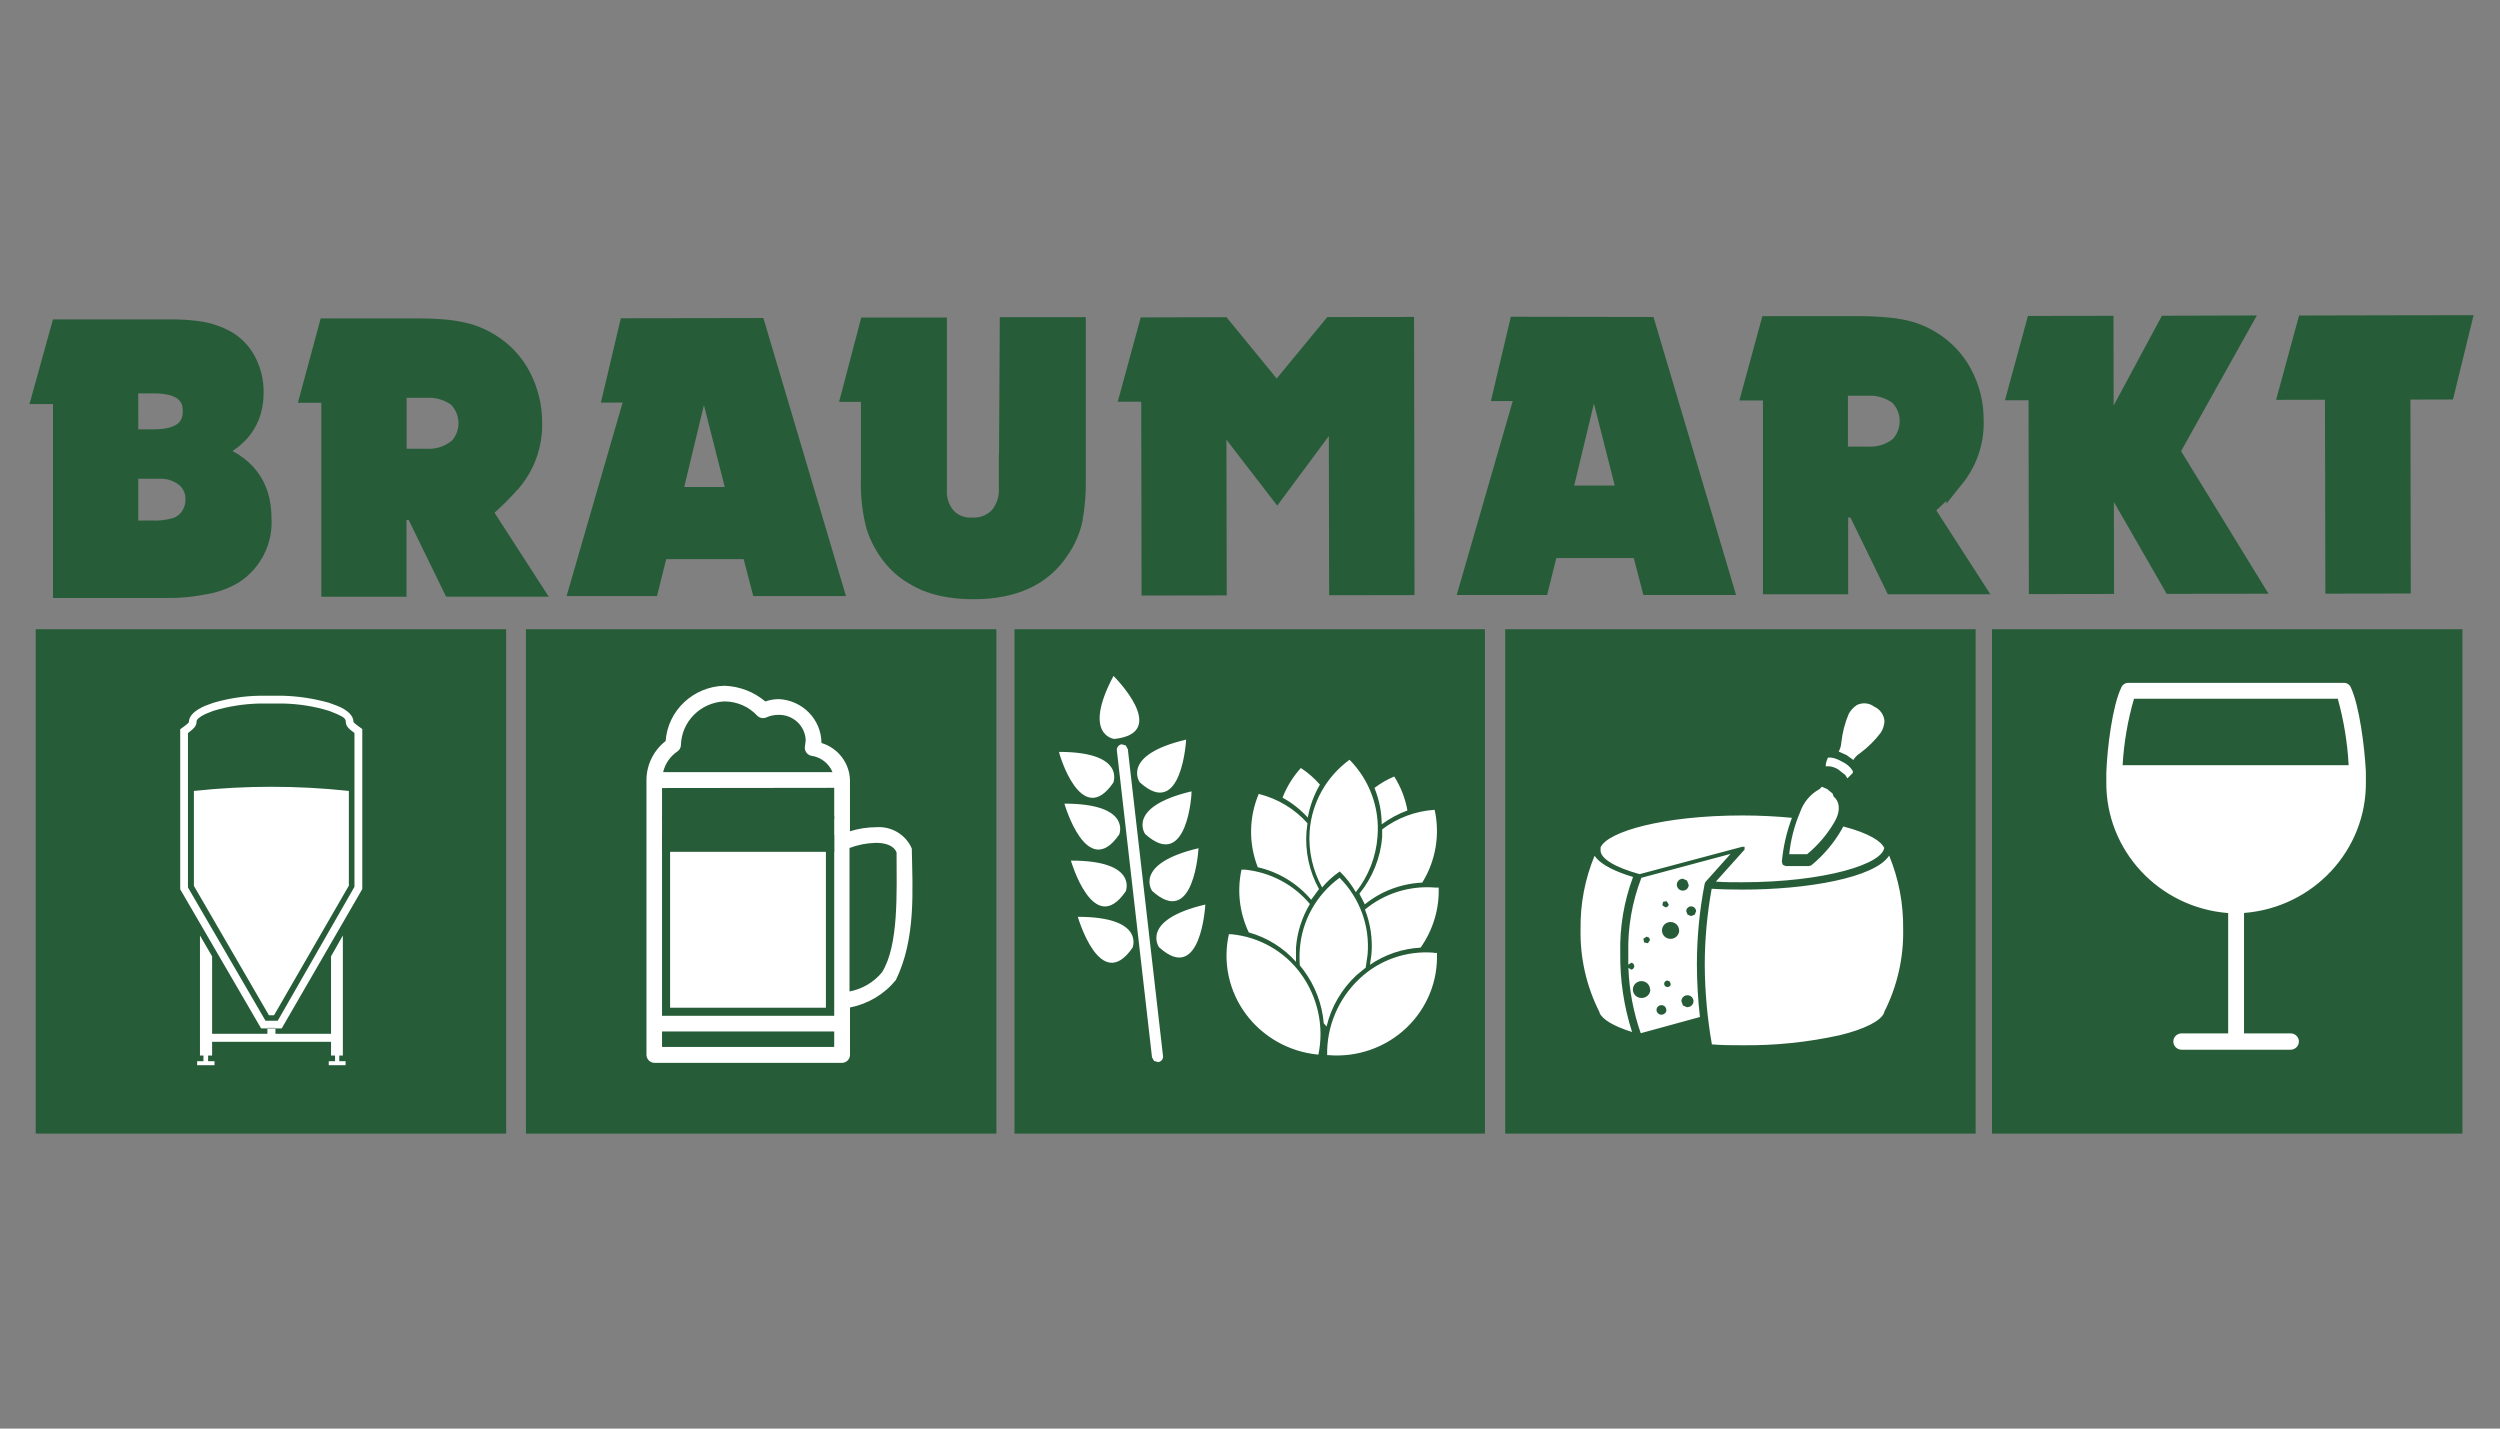<svg width="70" height="40" viewBox="0 0 70 40" xmlns="http://www.w3.org/2000/svg"><rect x="0" y="0" width="70" height="40" fill="#808080" stroke="none"/><title>brouwmarkt</title><desc>Created with Sketch.</desc><g fill-rule="nonzero" fill="none"><path fill="#265D38" d="M1 17.618h13.172v14.123h-13.172z"/><path fill="#265D38" d="M55.776 17.618h13.172v14.123h-13.172z"/><path fill="#265D38" d="M42.146 17.618h13.172v14.123h-13.172z"/><path fill="#265D38" d="M14.727 17.618h13.172v14.123h-13.172z"/><path fill="#265D38" d="M28.406 17.618h13.172v14.123h-13.172z"/><path d="M39.408 22.692c-.06-.337-.186-.66-.37-.95-.197.083-.383.19-.553.32.132.324.201.669.203 1.019.22-.162.462-.293.719-.388zM35.911 22.334c.266.146.505.334.707.559.058-.325.173-.637.34-.923-.155-.179-.335-.336-.534-.466-.221.244-.395.525-.513.83zM37.019 24.849c.143-.171.31-.322.495-.448.176.172.327.367.449.579.354-.447.566-.988.607-1.553.068-.796-.218-1.581-.783-2.154-.651.475-1.059 1.206-1.117 2.001-.039.547.083 1.093.349 1.574zM35.216 24.282c.587.134 1.112.454 1.497.911l.219-.299c-.274-.496-.395-1.059-.349-1.622l.027-.221c-.36-.404-.837-.69-1.366-.821-.275.656-.285 1.39-.027 2.052zM39.824 24.712c.377-.61.5-1.34.346-2.037-.534.034-1.046.225-1.469.547v.215c-.046.58-.268 1.132-.638 1.586l.152.299c.455-.369 1.02-.582 1.609-.609zM38.358 27.015c.418-.287.909-.454 1.418-.481.348-.492.526-1.082.507-1.682h-.097c-.713-.059-1.42.162-1.967.615.155.397.217.822.182 1.246l-.042.302zM34.964 26.107c.513.143.973.429 1.324.824v-.4c.033-.43.166-.847.389-1.219-.454-.544-1.109-.89-1.821-.962h-.094c-.129.592-.057 1.208.203 1.756zM40.152 26.683h.082c.032.791-.282 1.557-.862 2.104-.581.547-1.372.823-2.173.757h-.039c-.015-.809.316-1.587.911-2.145.558-.525 1.319-.788 2.089-.723l-.006.006zM34.493 26.16c.77.078 1.469.476 1.922 1.093.482.656.663 1.48.501 2.273h-.039c-.794-.084-1.515-.493-1.988-1.126-.481-.645-.656-1.462-.48-2.243l.085.003zM36.506 27.173c.321.433.514.945.559 1.479l.079.09c.13-.548.42-1.046.835-1.434l.261-.215.052-.361c.071-.796-.215-1.583-.783-2.154-.651.474-1.059 1.206-1.114 2.001-.011.15-.011.301 0 .451l.112.143zM52.896 23.956c.268.65.401 1.347.392 2.049.018.809-.164 1.609-.531 2.333v.015c-.085.23-.553.466-1.245.633-.897.198-1.813.292-2.732.281-.285 0-.568 0-.847-.024-.129-.735-.196-1.479-.2-2.225.001-.715.066-1.429.194-2.133.279.018.565.024.853.024 1.803.003 3.719-.329 4.116-.953zM52.765 20.186c-.004.117-.04.23-.103.329-.166.218-.362.412-.583.576-.076.048-.139.112-.185.188l-.191-.137-.219-.099c.043-.078.068-.165.073-.254.03-.274.099-.543.206-.798.054-.101.134-.188.231-.251.158-.077.347-.059.486.048.161.072.27.224.285.397zM52.759 23.678v.036c0 .466-1.639.989-3.989.989-.243 0-.486 0-.726-.018l.804-.896v-.078h-.07l-2.869.765c-.683-.188-1.093-.433-1.093-.663v-.084c.188-.442 1.764-.896 3.968-.896.48 0 .947.024 1.39.066-.15.397-.245.812-.282 1.234l.026.082.08.035h.656l.067-.024c.338-.279.623-.614.841-.992l.049-.093c.735.191 1.066.421 1.144.597v.042l.003-.102zM51.879 21.59v.051l-.152.155-.058-.096-.191-.149c-.104-.073-.231-.106-.358-.093 0-.075.018-.148.052-.215v-.021c.027-.021.188-.024.407.105.125.055.23.147.301.263zM51.362 22.322s.279.218 0 .699c-.198.34-.456.644-.762.896h-.501c.041-.405.143-.802.304-1.177.094-.274.287-.504.543-.645l.067-.066.146.063.152.125.039.102.012.003zM48.457 23.908l-.701.783-.024.048c-.147.752-.22 1.516-.219 2.282.002.486.03.972.085 1.455l-1.657.454c-.207-.59-.323-1.207-.346-1.831l.082.051c.048-.008.083-.049.083-.097s-.035-.089-.083-.097l-.085.057v-.32c-.018-.722.107-1.44.367-2.115l2.498-.669zm-.968 1.604c0-.074-.061-.134-.137-.134-.075 0-.137.06-.137.134l.037.097.097.041.102-.038.041-.099h-.003zm-.243 2.688c.069.001.132-.039.159-.101.027-.062.013-.135-.035-.183-.048-.048-.122-.063-.186-.038-.064.026-.106.087-.106.155l.045.12.118.053.003-.006zm.036-3.426l-.045-.118-.116-.052c-.093 0-.168.073-.17.164-.002.091.071.167.164.17.091.002.167-.069.17-.158l-.003-.006zm-.267 1.278c0-.13-.107-.235-.239-.236-.132-.001-.24.104-.241.234-.001.13.105.236.237.238.132.002.241-.1.246-.23l-.003-.006zm-.237 1.494l-.026-.065-.065-.027c-.051.002-.091.043-.091.093 0 .049.041.09.091.09.047.004.088-.029.094-.075l-.003-.015zm-.058-2.228l-.054-.085-.1.017-.021.098.084.056c.046.004.086-.027.094-.072l-.003-.015zm-.064 2.957c-.002-.074-.064-.133-.139-.131-.075.001-.135.062-.135.135.001.074.062.133.137.133.072 0 .132-.052.14-.122l-.003-.015zm-.455-1.954l-.026-.067-.068-.028-.092.057.019.105.106.022.061-.089zm0 1.383c-.002-.13-.11-.234-.242-.233-.132.001-.238.107-.238.237.001.13.108.235.24.235.131.003.241-.096.249-.224l-.009-.015zM45.725 24.556c-.254.684-.376 1.408-.358 2.136-.009.747.102 1.492.331 2.204-.507-.158-.832-.349-.911-.538v-.015c-.367-.724-.549-1.524-.531-2.333-.01-.702.123-1.399.392-2.049.182.272.65.466 1.078.594zM66.244 21.689v-.09c-.036-.699-.182-1.84-.422-2.354-.034-.08-.116-.13-.203-.125h-6.017c-.088-.004-.169.046-.203.125-.252.514-.398 1.703-.422 2.39v.251c-.024 1.919 1.468 3.528 3.412 3.68v3.369h-1.308c-.126.002-.228.103-.228.227 0 .125.101.227.228.23h3.06c.127-.003.228-.105.228-.23 0-.124-.101-.225-.228-.227h-1.308v-3.372c1.944-.152 3.436-1.761 3.412-3.68v-.194zm-.786-2.124c.169.608.271 1.232.304 1.861h-6.329c.036-.63.143-1.254.319-1.861h5.707zM7.487 28.78v.167h-1.548v-2.169l-.34-.585v3.363h.097v.158h-.176v.111h.486v-.111h-.179v-.158h.112v-.385h3.33v.385h.112v.158h-.176v.111h.471v-.111h-.176v-.158h.1v-3.363l-.331.585v2.169h-1.557v-.167zM5.429 22.146v2.658l2.101 3.623h.143l2.095-3.629v-2.652c-1.442-.155-2.896-.155-4.338 0zM10.144 20.413v4.481l-2.256 3.901h-.577l-2.265-3.895v-4.481s.243-.167.243-.203c0-.176.173-.335.464-.457l.222-.081c.417-.122.849-.189 1.284-.197h.669c.435.013.866.079 1.284.197l.222.081c.304.122.464.281.464.457.006.03.246.197.246.197zm-.219 4.421v-4.31c-.188-.134-.243-.212-.243-.314 0-.102-.085-.14-.249-.218l-.216-.087c-.416-.128-.848-.197-1.284-.206h-.681c-.436.011-.868.08-1.284.206l-.216.087c-.164.078-.249.152-.249.212 0 .111-.046.176-.24.323v4.322l2.171 3.731h.343l2.146-3.746zM20.292 19.201c-.875.018-1.592.688-1.654 1.547-.338.265-.536.668-.537 1.093v7.701c.005.117.099.212.219.218h5.261c.121-.005.217-.102.219-.221v-1.329c.506-.1.961-.371 1.284-.768.565-1.159.467-2.509.446-3.683-.167-.389-.568-.629-.996-.597-.249.001-.497.039-.735.114v-1.434c-.013-.479-.334-.897-.798-1.039-.004-.657-.529-1.196-1.196-1.228-.128.002-.255.024-.376.066-.317-.268-.717-.423-1.135-.439zm0 .439c.347.002.678.147.911.4.067.067.168.086.255.048.105-.048.219-.072.334-.072.199-.006.391.067.535.201.144.135.228.32.233.515l-.021.158c-.024.118.047.234.164.269.272.034.504.21.607.46h-4.742c.055-.234.195-.439.395-.576.064-.041.102-.11.103-.185.02-.656.548-1.186 1.214-1.219h.012zm3.066 2.419v.881h-4.821v-.875l4.821-.006zm-4.821 1.32h4.821v5.063h-4.821v-5.063zm5.996.221c.231 0 .489.06.571.269 0 1.108.067 2.593-.407 3.354-.229.28-.552.47-.911.538v-4.018c.235-.089.483-.137.735-.143h.012zm-5.996 5.281h4.821v.433h-4.821v-.439.006z" id="Shape" fill="#fff"/><path fill="#fff" d="M19.078 23.317h4.047v4.899h-4.362v-4.899h.316"/><path fill="#265D38" d="M18.537 22.851h4.821v1h-4.821z"/><path d="M31.202 20.691s-.911-.096-.024-1.765c0 0 1.609 1.592.024 1.765zM32.429 29.739l-.115-.032-.058-.103-.984-8.591c-.009-.084.051-.161.137-.173l.114.034.056.104.987 8.606c.001.078-.058.145-.137.155zM31.913 21.904s-.543-.759 1.299-1.195c0 .003-.121 2.27-1.299 1.195zM32.064 23.353s-.54-.759 1.299-1.195c.012.006-.106 2.27-1.299 1.195zM32.259 24.945s-.54-.759 1.299-1.195c0 .006-.118 2.27-1.299 1.195zM31.172 21.916s.355-.863-1.518-.863c-.018 0 .613 2.181 1.518.863zM31.339 23.365s.355-.863-1.536-.863c0 0 .628 2.181 1.536.863zM31.521 24.957s.355-.863-1.536-.86c0 0 .631 2.178 1.536.86zM32.453 26.522s-.543-.762 1.296-1.195c0 .003-.118 2.27-1.296 1.195zM31.712 26.534s.355-.863-1.533-.863c0 0 .628 2.181 1.533.863z" id="Shape" fill="#fff"/><path d="M42.501 9.119l-.44 1.861h.628l-1.569 5.43h2.004l.258-1.034h2.556l.27 1.034h2.067l-2.164-7.285-3.609-.006zm1.26 4.725l.862-3.584.911 3.584h-1.773zM35.747 10.992l-1.524-1.861-2.092.006-.507 1.861h.58l.009 5.427 1.885-.003-.009-4.845 1.67 2.166 1.697-2.288.009 4.961 1.891-.003-.012-7.288-2.061.003zM17.581 9.161l-.44 1.861h.625l-1.569 5.418h2.004l.258-1.034h2.556l.27 1.034h2.067l-2.164-7.285-3.606.006zm1.26 4.725l.862-3.584.911 3.584h-1.773zM28.218 13.364v.284c.019.286-.071.57-.252.795-.191.203-.463.312-.744.299-.265.017-.523-.084-.704-.275-.18-.209-.272-.479-.255-.753v-4.573h-1.955l-.489 1.861h.537v2.419c-.014.443.035.885.146 1.314.104.327.271.631.492.896.17.203.375.374.607.505.231.14.485.241.75.299.299.065.605.096.911.093 1.129 0 1.939-.375 2.429-1.126.177-.255.302-.541.37-.842.069-.385.1-.777.091-1.168v-4.263h-1.909l-.024 4.236zM14.384 13.454c.368-.461.561-1.033.546-1.619.002-.457-.108-.908-.322-1.314-.202-.385-.508-.709-.883-.935-.174-.108-.36-.194-.556-.257-.215-.062-.436-.105-.659-.128-.246-.024-.54-.036-.88-.036h-2.459l-.504 1.864h.58v5.43h1.885v-2.151h.467l1.047 2.148h2.259l-1.387-2.148c.312-.26.602-.546.865-.854zm-1.606-.896c-.239.184-.538.275-.841.257h-.801v-1.927h.801c.307-.017.61.073.856.254.392.392.392 1.021 0 1.413l-.015.003zM62.765 9.084l-2.082.006-1.749 3.256-.006-3.253-1.955.003-.507 1.861h.583l.009 5.427 1.885-.003-.006-3.265 1.876 3.262 2.259-.003-2.292-3.737zM67.236 9.078l-2.671.006-.507 1.861 1.29-.003.012 5.43 1.891-.003-.009-5.43 1.245-.003.455-1.861-1.706.003zM54.75 13.391c.369-.46.561-1.033.543-1.619.004-.457-.106-.909-.322-1.314-.202-.384-.506-.707-.88-.935-.174-.108-.36-.194-.556-.257-.215-.063-.436-.105-.659-.125-.293-.028-.586-.041-.88-.039h-2.459l-.507 1.861h.583v5.427h1.885v-2.148h.471l1.047 2.148h2.256l-1.384-2.148c.311-.259.6-.544.862-.851zm-1.606-.896c-.239.185-.538.277-.841.26h-.811v-1.924h.804c.306-.016.608.075.853.257.39.391.39 1.018 0 1.41l-.006-.003zM5.918 12.65c.81-.319 1.214-.873 1.214-1.664.003-.312-.072-.62-.219-.896-.134-.25-.337-.457-.586-.597-.209-.111-.434-.191-.668-.236-.314-.049-.632-.07-.95-.063h-3.036l-.519 1.87h.58v5.43h2.838c.4.009.801-.026 1.193-.105.283-.051.555-.152.801-.299.526-.348.825-.945.786-1.568.006-.953-.486-1.568-1.436-1.873zm-2.298-1.885h.683c.71 0 1.066.248 1.066.747s-.352.759-1.063.759h-.683l-.003-1.505zm1.694 3.674c-.089.135-.218.24-.37.299-.232.07-.474.099-.716.087h-.607v-1.67h.841c.261-.009.516.074.719.236.174.15.27.37.261.597.002.158-.042.314-.128.448v.003z" stroke="#265D38" stroke-width=".5" fill="#265D38"/></g></svg>